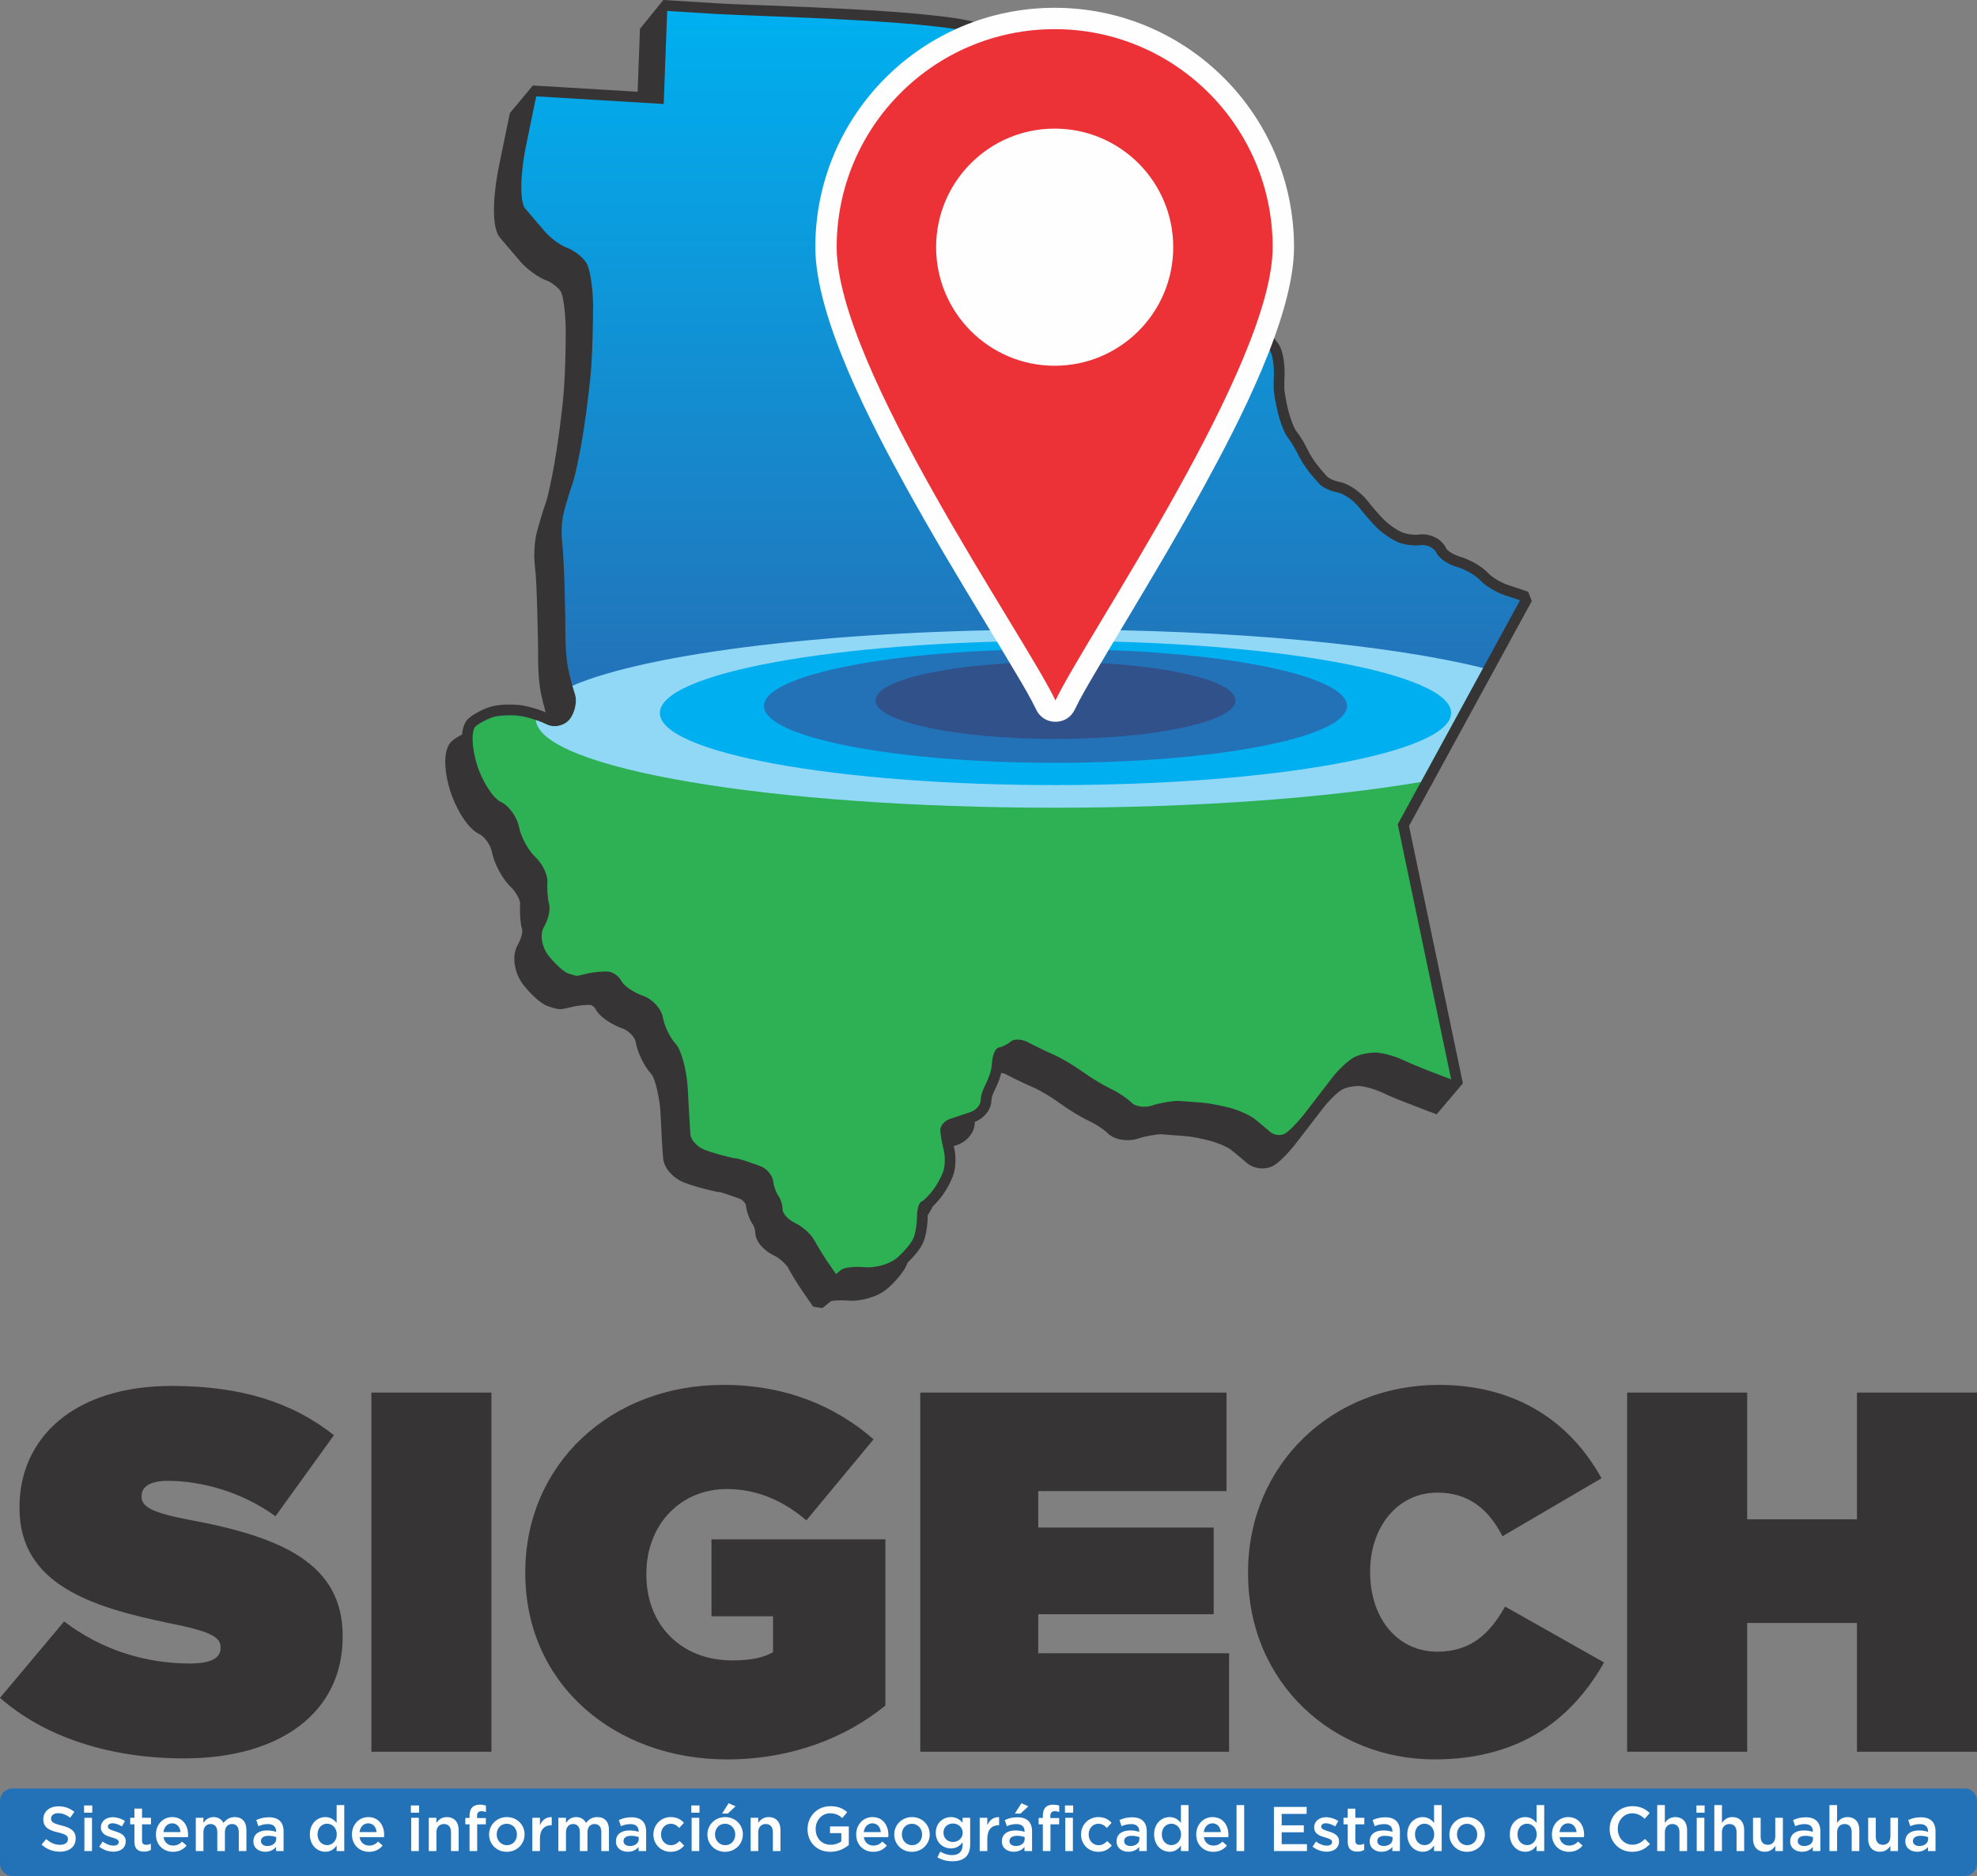 <?xml version="1.0" encoding="UTF-8"?>
<!DOCTYPE svg PUBLIC "-//W3C//DTD SVG 1.1//EN" "http://www.w3.org/Graphics/SVG/1.1/DTD/svg11.dtd">
<!-- Creator: CorelDRAW 2018 (64 Bit) -->
<svg xmlns="http://www.w3.org/2000/svg" xml:space="preserve" width="164.64mm" height="156.212mm" version="1.1" style="shape-rendering:geometricPrecision; text-rendering:geometricPrecision; image-rendering:optimizeQuality; fill-rule:evenodd; clip-rule:evenodd"
viewBox="0 0 4366.11 4142.6"
 xmlns:xlink="http://www.w3.org/1999/xlink">
 <rect x="0" y="0" width="4366.11" height="4142.6" fill="#808080" stroke="none"/>
 <defs>
  <style type="text/css">
   <![CDATA[
    .fil6 {fill:#FEFEFE}
    .fil8 {fill:#FEFEFE}
    .fil0 {fill:#373435}
    .fil7 {fill:#ED3237}
    .fil4 {fill:#2372B8}
    .fil3 {fill:#00AFEF}
    .fil5 {fill:#31518B}
    .fil10 {fill:#FEFEFE;fill-rule:nonzero}
    .fil9 {fill:#373435;fill-rule:nonzero}
    .fil2 {fill:#91D8F7;fill-rule:nonzero}
    .fil1 {fill:url(#id0);fill-rule:nonzero}
   ]]>
  </style>
  <linearGradient id="id0" gradientUnits="userSpaceOnUse" x1="1955.35" y1="1586.52" x2="1955.35" y2="46.5">
   <stop offset="0" style="stop-opacity:1; stop-color:#2EB054"/>
   <stop offset="0.039" style="stop-opacity:1; stop-color:#2372B8"/>
   <stop offset="1" style="stop-opacity:1; stop-color:#00AFEF"/>
  </linearGradient>
 </defs>
 <g id="Capa_x0020_1">
  <g id="_2847542208112">
   <g>
    <path class="fil0" d="M1408.17 202.58l5.16 -139.02 51.58 -63.56 115.95 7.15c38.27,2.36 76.94,3.4 115.27,4.9 58.36,2.28 116.71,4.7 175.02,7.83 64.62,3.47 129.85,7.46 194.16,14.67 29,3.25 96.63,10.48 120.21,27.6 17.58,12.76 34,40.5 40.86,61.12 4.26,12.83 14.8,35.09 23.67,44.97 9.15,10.19 24.12,22.74 35.55,30.35 12.27,8.17 25.39,16.58 38.28,23.72 14.54,8.05 32.6,24.63 44,37.06 13.04,14.21 26.52,30.23 37.85,45.84 5.65,7.78 19.21,18.83 28.07,22.53 32.4,13.56 62.77,32.77 72.63,68.81 2.2,8.05 15.28,22.27 22.06,27.48 18.22,14.01 36.56,27.9 54.96,41.68 14.89,11.16 31.51,23.36 47.44,32.93 12.47,7.48 24.94,15.35 37.06,23.39 11.72,7.79 25.89,20.15 35.14,30.75 8.72,9.97 18.12,19.9 27.49,29.27 12.37,12.36 23.98,35.2 28.81,52.09 4.32,15.12 8.68,30.26 13.23,45.32 3.25,10.78 13.08,27.71 19.63,37.17 9.49,13.71 19.45,27.61 29.7,40.77 14.35,18.41 16.15,58.65 14.48,81.94l0 20.63c2.17,18.56 6.75,41.44 12.23,59.05 2.42,7.77 9.6,27.71 14.65,33.77 9.41,11.29 19.09,29.23 25.78,42.59 11.23,22.43 25.89,39.33 42.41,57.67 9.8,7.04 17.11,8.87 29.37,11.72 20.95,4.86 45.64,23.85 58.88,40.73 11.52,14.68 24.91,30.35 38.1,43.55 9.02,9.03 25.36,20.39 36.95,25.74 9.42,4.34 27.9,7.08 38.16,5.64 23.6,-3.32 50.78,8.4 60.88,30.57 3.85,7.05 20.78,15.47 28.69,17.67 21.1,5.88 49.7,21.07 64.41,37.24 8.94,9.83 30.5,21.62 43.23,25.86 11.46,3.81 22.97,7.58 34.4,11.48l10.38 3.54 7.96 20.45 -5.26 9.63c-88.65,162.35 -177.36,324.66 -265.94,487.04l119 568.31 -57.97 68.38 -13.05 -4.86c-13.39,-4.99 -26.74,-10.22 -40.1,-15.3 -23.37,-8.89 -47.47,-18.62 -70.12,-29.18 -12.21,-5.7 -33.5,-12.13 -46.86,-13.09 -10.14,-0.73 -28.16,2.55 -37.23,7.09 -12.25,6.12 -32.65,27.77 -41.41,39.05 -19.1,24.56 -38.09,49.23 -56.93,73.99 -12.52,16.46 -37.39,46.14 -54.92,55.83 -18.28,10.11 -43.5,6.99 -59.21,-6.63 -10.95,-9.51 -22.22,-18.89 -33.55,-27.95 -10,-8 -33.65,-16.99 -46.38,-20.34 -17.12,-4.5 -39.24,-9.31 -56.73,-10.65 -17.06,-1.31 -34.12,-2.68 -51.19,-3.87 -8.85,-0.59 -38.65,4.93 -47.19,8.11 -22.68,8.45 -54.63,6.65 -72.44,-11.12 -9,-8.98 -27.35,-20.3 -39.01,-25.75 -21.75,-10.18 -47.04,-26.16 -66.61,-40.3 -17.26,-12.48 -40.84,-27.02 -60.35,-35.54 -19.03,-8.31 -38.66,-17.63 -56.93,-27.48 -2.52,-1.36 -7.5,-3.09 -11.32,-3.35 -2.31,9.67 -5.77,18.93 -10.1,28.48 -3.61,7.96 -9.46,18.55 -11.12,27.04 -0.28,1.43 -0.44,2.87 -0.44,4.33 0,21.55 -17.22,40.71 -36.75,48.18 -0.07,0.68 -0.1,1.35 -0.1,2.03 0,22.36 -18.54,42.15 -38.96,48.98l-7.44 2.48 0.71 2.9c4.04,16.1 4.25,39.72 -0.12,55.71 -4.47,16.34 -16.46,38.05 -26.71,51.7 -4.83,6.43 -12.09,15.24 -19.84,22.5 -3.52,6.96 -7.53,13.82 -11.51,19.88 -0.04,0.93 -0.06,1.76 -0.06,2.46 0,16.7 -3.17,40.95 -9.31,56.31 -5.92,14.82 -21.86,33.29 -35.4,46.26 -0.46,1.37 -0.95,2.69 -1.45,3.96 -7.01,17.54 -28.07,40.23 -42.57,52.81 -21.44,18.61 -59.78,29.17 -87.93,26.65 -8.34,-0.75 -29.06,-1.24 -37.67,1.65 -3.38,2.83 -6.78,5.71 -10.22,8.47l-8.02 6.41 -20.32 -3 -5.82 -8.46c-5.67,-8.24 -11.35,-16.48 -17.05,-24.7 -11.24,-16.21 -22.5,-34.31 -31.84,-51.68 -5.3,-9.85 -20.89,-23.12 -31.04,-27.85 -19.24,-8.96 -42.17,-28.81 -42.17,-51.84 0,-4.26 -2.66,-13.26 -5.12,-16.71 -8.08,-11.33 -14.31,-29.88 -15.64,-43.45 -0.9,-4.05 -7.08,-10.37 -10.31,-12.15 -7.79,-3.74 -18.73,-7.14 -27.01,-9.93 -5.75,-1.94 -14.3,-5.05 -21.13,-6.69l-1.3 0.53 -7.08 -1.51c-22.25,-4.73 -47.08,-11.28 -68.36,-19.28 -22.1,-8.3 -45.49,-29.73 -47.55,-54.33 -2.75,-32.94 -4.09,-66.69 -5.75,-99.73 -0.24,-4.86 -0.63,-9.72 -1.14,-14.56 -1.53,-14.56 -9.42,-60.75 -19.27,-71.48 -15.88,-17.23 -30.63,-47.94 -34.48,-71.05 -1.95,-11.68 -17.38,-25.37 -28.28,-29.18 -20.68,-7.23 -50.93,-24.16 -60.89,-44.13 -1.42,-2.84 -6.82,-7.43 -9.79,-7.98 -10.34,-1.04 -28.03,1.2 -38.39,3.41 -28.85,6.16 -26.3,9.22 -56.11,-0.68 -18.64,-6.19 -42.82,-32.23 -54.95,-47.84 -18.37,-23.64 -27.23,-62.61 -11.11,-89.42 4.06,-6.75 10.43,-23.68 8.91,-31.08 -4.45,-16.19 -5.7,-40.37 -4.58,-57.27 0.7,-10.51 -11.8,-29.46 -19.23,-36.4 -19.7,-18.39 -38.13,-52.92 -43.17,-79.38 -1.5,-7.88 -5.85,-16.21 -10.49,-22.72 -3.86,-5.42 -10.27,-12.65 -16.39,-15.55 -30.77,-14.53 -56.16,-66.59 -65.79,-98.15 -8.43,-27.61 -20.7,-87.7 5.94,-109.04 5.75,-4.61 13.17,-9.29 21.03,-13.44 1.28,-15.22 5.79,-28.74 15.82,-36.77 13.07,-10.47 34.64,-21.33 50.88,-25.38 17.48,-4.36 43.89,-4.68 61.91,-2.43 16.62,2.08 38.28,8.42 55.93,15.68 -4.06,-13.93 -7.65,-28.38 -10.4,-42.08 -4.21,-20.99 -6.17,-47.8 -6.17,-69.31 0,-36.5 -0.98,-73.29 -1.9,-109.78 -0.2,-7.92 -0.45,-15.84 -0.74,-23.76 -0.97,-26.2 -1.74,-54.59 -4.81,-80.6 -2.58,-21.93 -0.75,-51.95 4.88,-73.3 5.52,-20.92 11.93,-42.48 19.14,-62.87 3.87,-10.96 6.61,-24.15 9.1,-35.52 4.1,-18.69 7.71,-37.55 10.97,-56.4 1.26,-7.27 2.46,-14.55 3.59,-21.85 2.65,-17.01 5.03,-34.08 7.25,-51.16 3.84,-29.49 7.67,-59.81 9.64,-89.47 2.84,-42.7 3.76,-86.92 3.76,-129.72 0,-17.62 -3.15,-70.25 -11.25,-83.95 -5.69,-8.54 -20.54,-19.8 -30.2,-23.26 -20.31,-7.27 -45.46,-26.65 -59.43,-42.96 -14.67,-17.13 -29.32,-34.27 -43.87,-51.49 -24.5,-29 -10.26,-121.61 -3.23,-155.88 7.61,-37.06 15.2,-74.11 22.82,-111.16l1.77 -8.61 50.81 -60.92 231.42 13.85z"/>
    <path class="fil1" d="M1465.76 229.65l-281.63 -16.86c0,0 -10.25,49.98 -22.82,111.15 -12.54,61.13 -13.35,122.32 -1.85,135.92 11.5,13.62 31.21,36.71 43.77,51.38 12.53,14.64 34.81,30.89 49.47,36.1 14.67,5.29 33.5,19.83 41.87,32.37 8.37,12.55 15.22,56.21 15.22,97.04 0,40.79 -1.71,99.89 -3.8,131.29 -2.08,31.41 -9.8,95.59 -17.12,142.69 -7.32,47.11 -18.46,100.2 -24.74,118 -6.09,17.18 -14.26,44.12 -18.58,61.04 -4.88,17.91 -6.44,46.11 -4.26,64.52 2.08,17.74 4.68,65.69 5.7,106.52 1.05,40.84 1.91,90.5 1.91,110.38 0,19.89 2.55,48.96 5.71,64.67 3.13,15.68 9.98,41.38 15.2,57.08 5.23,15.69 0.1,40.55 -11.4,55.19 -11.52,14.63 -34.64,19.79 -51.38,11.41 -16.73,-8.35 -44.15,-16.95 -60.87,-19.04 -16.75,-2.08 -40.71,-1.2 -53.28,1.91 -12.56,3.16 -31.4,12.54 -41.86,20.91 -10.48,8.41 -9.6,46.08 1.87,83.75 11.51,37.63 35.51,75.3 53.31,83.72 9.07,4.27 18.19,12.91 25.52,23.18 7.01,9.84 12.34,21.27 14.46,32 4.12,21.97 20.41,51.94 36.1,66.57 15.7,14.69 27.69,39.5 26.67,55.2 -1.07,15.69 0.63,37.94 3.79,49.46 3.17,11.53 -1.99,33.76 -11.43,49.47 -9.42,15.68 -5.13,43.93 9.52,62.81 14.64,18.81 34.33,36.79 43.76,39.93 24.36,8.08 16.2,5.88 43.76,0 14.65,-3.14 35.21,-4.88 45.67,-3.81 10.44,1.03 23.32,10.46 28.54,20.92 5.22,10.48 26.65,25.04 47.58,32.4 20.92,7.27 40.61,28.69 43.75,47.56 3.15,18.8 15.99,45.34 28.56,58.95 12.53,13.61 24.52,58.97 26.63,100.84 2.11,41.83 4.66,86.41 5.7,98.95 1.07,12.54 15.61,27.95 32.35,34.23 15.84,5.97 44.22,13.88 64.96,18.29 1.86,-2.78 56.12,16.27 62.51,19.75 11.5,6.31 21.78,19.97 22.84,30.42 1.02,10.5 6.17,25.05 11.42,32.4 5.21,7.33 9.5,21.03 9.5,30.41 0,9.43 12.85,23.14 28.55,30.47 15.7,7.3 34.54,24.45 41.84,38.05 7.33,13.6 21.04,35.87 30.46,49.41 9.41,13.61 17.1,24.78 17.1,24.78 0,0 5.17,-4.28 11.44,-9.49 6.27,-5.22 30.23,-7.78 53.28,-5.69 22.98,2.03 54.67,-7.34 70.38,-20.97 15.69,-13.61 31.96,-33.29 36.13,-43.75 4.18,-10.44 7.63,-31.84 7.63,-47.56 0,-15.7 4.26,-30.28 9.5,-32.36 5.27,-2.06 17.21,-14.1 26.65,-26.64 9.42,-12.55 19.7,-32.22 22.82,-43.76 3.18,-11.53 3.18,-31.17 0,-43.75 -3.12,-12.55 -6.57,-31.39 -7.59,-41.86 -1.03,-10.45 8.38,-22.44 20.94,-26.62 12.53,-4.17 33.1,-11.03 45.62,-15.23 12.56,-4.19 22.86,-16.18 22.86,-26.61 0,-25.49 22.57,-44.68 24.75,-81.86 1.03,-17.79 7.87,-33.17 15.21,-34.24 7.3,-1.06 19.31,-7.06 26.6,-13.34 7.36,-6.26 24.5,-5.39 38.05,1.96 13.62,7.29 38.47,19.29 55.18,26.63 16.78,7.28 45.87,24.43 64.73,38.03 18.81,13.61 47.12,30.71 62.8,38.05 15.66,7.33 36.2,21.03 45.67,30.42 9.39,9.42 30.78,11.98 47.56,5.71 12.1,-4.49 45.95,-10.27 57.06,-9.54 14.67,1.08 37.75,2.81 51.35,3.88 13.61,1.01 41.01,6.17 60.92,11.36 19.88,5.27 44.67,16.36 55.12,24.73 10.52,8.4 25.88,21.27 34.27,28.56 8.39,7.28 22.9,9.01 32.34,3.81 9.44,-5.23 30.84,-27.49 47.57,-49.48 16.73,-21.97 42.42,-55.36 57.09,-74.19 14.65,-18.85 36.91,-39.38 49.48,-45.66 12.53,-6.27 34.79,-10.59 49.47,-9.52 14.65,1.03 39.45,7.91 55.13,15.24 15.72,7.31 46.56,20.17 68.54,28.51 21.98,8.37 39.95,15.24 39.95,15.24l-117.93 -563.18c89.96,-164.92 180.06,-329.79 270.1,-494.68 0,0 -15.38,-5.16 -34.24,-11.43 -18.81,-6.26 -42.77,-20.84 -53.23,-32.36 -10.46,-11.48 -34.47,-25.19 -53.29,-30.39 -18.85,-5.29 -38.5,-18.95 -43.75,-30.48 -5.25,-11.51 -21.49,-19.18 -36.2,-17.14 -14.61,2.08 -37.71,-1.3 -51.32,-7.57 -13.61,-6.27 -33.31,-19.98 -43.76,-30.48 -10.48,-10.45 -28.45,-30.98 -39.97,-45.66 -11.48,-14.63 -32.07,-29.17 -45.66,-32.32 -16.84,-3.92 -26.41,-6.87 -39.96,-17.14 -19,-21.05 -34.59,-38.82 -47.57,-64.66 -7.31,-14.7 -17.62,-31.79 -22.81,-38.05 -7.47,-8.93 -15.62,-30.91 -19.04,-41.86 -5.2,-16.77 -11.19,-45.91 -13.3,-64.71l0 -22.86c2.11,-27.17 -2.16,-57.14 -9.49,-66.57 -7.36,-9.43 -21.07,-28.29 -30.49,-41.85 -9.38,-13.62 -19.64,-33.32 -22.81,-43.78 -3.15,-10.49 -9.14,-31.02 -13.32,-45.65 -4.19,-14.67 -14.45,-33.5 -22.8,-41.89 -8.43,-8.37 -21.25,-22.07 -28.58,-30.43 -7.29,-8.36 -20.98,-20.35 -30.44,-26.62 -9.42,-6.26 -25.69,-16.58 -36.15,-22.81 -10.44,-6.31 -32.74,-21.73 -49.44,-34.27 -16.78,-12.54 -41.58,-31.41 -55.19,-41.86 -13.63,-10.49 -27.28,-28.48 -30.43,-39.95 -7.69,-28.14 -33.94,-42.8 -58.99,-53.28 -12.54,-5.25 -29.69,-18.91 -38.04,-30.43 -8.37,-11.51 -24.62,-31.21 -36.15,-43.75 -11.52,-12.58 -28.6,-27.13 -38.05,-32.37 -9.41,-5.2 -27.44,-16.36 -39.93,-24.72 -12.61,-8.35 -30.59,-23.78 -40.03,-34.23 -9.37,-10.5 -22.24,-34.42 -28.5,-53.28 -6.28,-18.87 -20.81,-41.12 -32.33,-49.48 -49.5,-35.93 -497.97,-44.71 -592.26,-50.54l-106.03 -6.54 -7.62 205.5z"/>
    <path class="fil2" d="M1264.11 1514.2c1.94,6.87 3.91,13.38 5.68,18.73 5.23,15.69 0.1,40.55 -11.4,55.19 -11.52,14.63 -34.64,19.79 -51.38,11.41 -6.65,-3.32 -14.99,-6.68 -23.67,-9.65 9.34,107.24 519.52,193.69 1147.62,193.69 314.57,0 599.54,-21.69 806.88,-56.81 45.79,-83.9 91.62,-167.79 137.44,-251.69 -207.17,-51.27 -552.82,-84.86 -944.32,-84.86 -484.08,0 -898.14,51.35 -1066.86,123.99z"/>
    <path class="fil3" d="M2330.97 1415.17c482.54,0 873.71,71.29 873.71,159.22 0,87.94 -391.17,159.22 -873.71,159.22 -482.54,0 -873.71,-71.29 -873.71,-159.22 0,-87.94 391.17,-159.22 873.71,-159.22z"/>
    <path class="fil4" d="M2330.97 1433.47c355.54,0 643.77,56.18 643.77,125.47 0,69.3 -288.23,125.48 -643.77,125.48 -355.54,0 -643.77,-56.18 -643.77,-125.48 0,-69.3 288.23,-125.47 643.77,-125.47z"/>
    <path class="fil5" d="M2330.97 1461.63c219.56,0 397.55,38.08 397.55,85.05 0,46.97 -177.99,85.05 -397.55,85.05 -219.56,0 -397.55,-38.08 -397.55,-85.05 0,-46.97 177.99,-85.05 397.55,-85.05z"/>
    <path class="fil6" d="M2288.44 1567.07c-12.38,-25.84 -27.86,-51.7 -42.42,-76.38 -23,-38.97 -46.6,-77.61 -70.06,-116.3 -60.38,-99.55 -120.3,-199.36 -176.46,-301.37 -74.5,-135.33 -198.9,-371.52 -198.9,-527.23 0,-291.92 236.67,-528.59 528.59,-528.59 291.92,0 528.6,236.67 528.6,528.59 0,154.75 -124.77,392.83 -198.43,527.74 -55.5,101.64 -114.63,201.16 -174.2,300.44 -23.21,38.68 -46.55,77.32 -69.31,116.26 -14.55,24.89 -29.9,50.84 -42.36,76.83 -8.03,16.76 -23.94,26.78 -42.53,26.78 -18.58,0 -34.5,-10.02 -42.53,-26.78z"/>
    <path class="fil7" d="M2329.2 64.37c265.89,0 481.44,215.55 481.44,481.44 0,259.73 -409.54,854.55 -479.67,1000.88 -69.27,-144.53 -483.2,-737.47 -483.2,-1000.88 0,-265.89 215.54,-481.44 481.44,-481.44z"/>
    <path class="fil8" d="M2329.2 283.98c144.61,0 261.83,117.22 261.83,261.83 0,144.61 -117.22,261.83 -261.83,261.83 -144.6,0 -261.83,-117.22 -261.83,-261.83 0,-144.6 117.22,-261.83 261.83,-261.83z"/>
   </g>
   <g>
    <path class="fil4" d="M27.37 3949.27l4311.37 0c15.05,0 27.37,12.32 27.37,27.37l0 138.59c0,15.05 -12.32,27.37 -27.37,27.37l-4311.37 0c-15.05,0 -27.37,-12.32 -27.37,-27.37l0 -138.59c0,-15.05 12.32,-27.37 27.37,-27.37z"/>
    <path class="fil9" d="M406.7 3882.85c212.98,0 350.06,-101.96 350.06,-268.49l0 -2.26c0,-159.74 -135.94,-218.65 -338.73,-256.03 -83.83,-15.86 -105.36,-29.45 -105.36,-50.98l0 -2.26c0,-19.26 18.13,-32.85 57.78,-32.85 73.64,0 163.14,23.79 237.91,78.17l129.15 -179c-91.76,-72.51 -205.05,-108.75 -357.99,-108.75 -218.64,0 -336.46,116.69 -336.46,267.36l0 2.27c0,167.66 156.34,218.64 334.2,254.9 84.97,16.99 109.89,29.45 109.89,52.11l0 2.27c0,21.52 -20.39,33.99 -67.97,33.99 -92.9,0 -191.46,-27.19 -277.56,-92.9l-141.61 168.8c100.83,88.36 245.84,133.68 406.7,133.68zm413.5 -14.73l265.09 0 0 -793.01 -265.09 0 0 793.01zm785.08 16.99c143.87,0 263.96,-48.72 350.06,-118.95l0 -367.05 -384.04 0 0 169.93 135.94 0 0 79.3c-20.39,11.33 -45.31,18.13 -90.63,18.13 -111.02,0 -189.19,-77.04 -189.19,-189.19l0 -2.27c0,-107.62 74.77,-186.92 177.86,-186.92 65.71,0 123.48,24.92 175.6,69.1l148.41 -178.99c-86.1,-74.77 -195.99,-120.09 -331.93,-120.09 -250.37,0 -437.29,176.73 -437.29,413.5l0 2.26c0,245.83 198.25,411.23 445.22,411.23zm427.09 -16.99l681.99 0 0 -217.51 -421.43 0 0 -86.1 387.44 0 0 -191.46 -387.44 0 0 -80.44 415.77 0 0 -217.51 -676.33 0 0 793.01zm1135.14 16.99c197.12,0 308.14,-96.29 374.98,-214.11l-218.64 -123.48c-32.85,58.91 -74.77,99.69 -149.54,99.69 -87.23,0 -148.41,-72.51 -148.41,-175.6l0 -2.27c0,-95.16 58.91,-173.33 148.41,-173.33 72.51,0 114.42,39.65 143.88,96.3l218.64 -128.02c-66.84,-121.22 -184.66,-206.18 -359.12,-206.18 -236.77,0 -421.43,176.73 -421.43,413.5l0 2.26c0,245.83 191.46,411.23 411.23,411.23zm425.96 -16.99l265.09 0 0 -284.35 242.44 0 0 284.35 265.09 0 0 -793.01 -265.09 0 0 279.82 -242.44 0 0 -279.82 -265.09 0 0 793.01z"/>
    <path class="fil10" d="M132.36 4088.87c20.46,0 34.79,-10.85 34.79,-29.09l0 -0.28c0,-16.14 -10.71,-23.52 -31.31,-28.53 -18.65,-4.46 -23.1,-7.79 -23.1,-15.31l0 -0.28c0,-6.4 5.84,-11.55 15.87,-11.55 8.91,0 17.67,3.48 26.44,10.02l9.19 -12.94c-9.88,-7.93 -21.16,-12.25 -35.35,-12.25 -19.34,0 -33.26,11.55 -33.26,28.25l0 0.28c0,17.95 11.69,24.08 32.43,29.09 18.09,4.18 21.99,7.93 21.99,14.89l0 0.28c0,7.37 -6.68,12.25 -17.26,12.25 -12.11,0 -21.43,-4.59 -30.76,-12.67l-10.3 12.25c11.69,10.44 25.75,15.59 40.64,15.59zm53.3 -86.15l18.09 0 0 -16 -18.09 0 0 16zm0.69 84.76l16.84 0 0 -73.48 -16.84 0 0 73.48zm64.02 1.39c15.31,0 27.28,-7.65 27.28,-23.1l0 -0.28c0,-13.22 -12.11,-18.09 -22.82,-21.43 -8.63,-2.78 -16.56,-5.01 -16.56,-10.3l0 -0.28c0,-4.31 3.76,-7.38 10.3,-7.38 6.12,0 13.64,2.65 20.74,6.96l6.68 -11.97c-7.79,-5.15 -17.82,-8.35 -27,-8.35 -14.61,0 -26.16,8.49 -26.16,22.41l0 0.28c0,14.06 12.11,18.51 22.96,21.57 8.63,2.65 16.42,4.59 16.42,10.3l0 0.28c0,4.87 -4.18,7.93 -11.41,7.93 -7.52,0 -16.14,-3.06 -24.08,-9.05l-7.52 11.41c9.18,7.24 20.74,10.99 31.17,10.99zm67.64 -0.14c6.26,0 10.99,-1.39 15.17,-3.76l0 -13.78c-3.34,1.67 -6.68,2.51 -10.44,2.51 -5.7,0 -9.05,-2.64 -9.05,-9.19l0 -36.04 19.76 0 0 -14.47 -19.76 0 0 -20.18 -16.84 0 0 20.18 -9.32 0 0 14.47 9.32 0 0 38.69c0,16.14 8.77,21.57 21.15,21.57zm64.02 0.42c13.5,0 23.1,-5.43 30.06,-13.78l-9.88 -8.77c-5.85,5.71 -11.69,8.77 -19.9,8.77 -10.85,0 -19.35,-6.68 -21.15,-18.65l54 0c0.14,-1.67 0.28,-3.2 0.28,-4.73 0,-21.15 -11.83,-39.52 -35.21,-39.52 -21.02,0 -35.91,17.26 -35.91,38.27l0 0.28c0,22.68 16.42,38.13 37.72,38.13zm-21.01 -43.56c1.53,-11.41 8.77,-19.35 19.06,-19.35 11.14,0 17.54,8.49 18.65,19.35l-37.72 0zm71.39 41.89l16.84 0 0 -41.33c0,-11.41 6.4,-18.37 15.73,-18.37 9.33,0 14.89,6.4 14.89,17.81l0 41.89 16.84 0 0 -41.47c0,-11.83 6.54,-18.23 15.73,-18.23 9.46,0 14.89,6.26 14.89,17.95l0 41.75 16.84 0 0 -46.9c0,-17.95 -9.74,-28.11 -25.75,-28.11 -11.13,0 -18.92,5.15 -24.91,12.94 -3.9,-7.79 -11.27,-12.94 -21.85,-12.94 -11.27,0 -17.67,6.12 -22.41,12.66l0 -11.13 -16.84 0 0 73.48zm193.87 0l0 -43.56c0,-19.62 -10.58,-31.03 -32.29,-31.03 -11.97,0 -19.9,2.5 -27.97,6.12l4.59 13.5c6.68,-2.78 12.8,-4.59 21.01,-4.59 11.69,0 18.09,5.57 18.09,15.73l0 1.39c-5.71,-1.81 -11.41,-3.06 -20.32,-3.06 -17.12,0 -29.78,7.79 -29.78,24.08l0 0.28c0,14.75 12.25,22.69 26.16,22.69 11.14,0 18.79,-4.59 23.8,-10.58l0 9.05 16.7 0zm-16.28 -26.58c0,9.19 -8.35,15.45 -19.49,15.45 -7.93,0 -14.19,-3.9 -14.19,-10.86l0 -0.28c0,-7.1 6.26,-11.41 16.84,-11.41 6.54,0 12.52,1.25 16.84,2.92l0 4.17zm108.41 28.12c11.97,0 19.62,-6.13 25.05,-13.78l0 12.25 16.84 0 0 -101.59 -16.84 0 0 39.52c-5.29,-6.82 -12.94,-12.94 -25.05,-12.94 -17.53,0 -34.1,13.78 -34.1,38.13l0 0.28c0,24.36 16.84,38.13 34.1,38.13zm4.04 -14.61c-11.41,0 -21.15,-9.32 -21.15,-23.52l0 -0.28c0,-14.61 9.6,-23.52 21.15,-23.52 11.27,0 21.29,9.32 21.29,23.52l0 0.28c0,14.06 -10.02,23.52 -21.29,23.52zm92.55 14.75c13.5,0 23.1,-5.43 30.06,-13.78l-9.88 -8.77c-5.84,5.71 -11.69,8.77 -19.9,8.77 -10.85,0 -19.34,-6.68 -21.15,-18.65l54 0c0.14,-1.67 0.28,-3.2 0.28,-4.73 0,-21.15 -11.83,-39.52 -35.21,-39.52 -21.02,0 -35.91,17.26 -35.91,38.27l0 0.28c0,22.68 16.42,38.13 37.72,38.13zm-21.01 -43.56c1.53,-11.41 8.77,-19.35 19.07,-19.35 11.13,0 17.53,8.49 18.65,19.35l-37.72 0zm113.43 -42.87l18.09 0 0 -16 -18.09 0 0 16zm0.69 84.76l16.84 0 0 -73.48 -16.84 0 0 73.48zm38.83 0l16.84 0 0 -41.47c0,-11.41 6.82,-18.23 16.56,-18.23 10.02,0 15.73,6.54 15.73,17.95l0 41.75 16.84 0 0 -46.76c0,-17.12 -9.61,-28.25 -26.16,-28.25 -11.41,0 -18.23,5.98 -22.96,12.94l0 -11.41 -16.84 0 0 73.48zm90.05 0l16.84 0 0 -59.01 19.21 0 0 -13.92 -19.49 0 0 -4.04c0,-7.65 3.34,-11.13 9.74,-11.13 3.62,0 6.54,0.69 9.88,1.81l0 -14.2c-3.76,-1.11 -7.79,-1.95 -13.64,-1.95 -7.24,0 -12.67,1.95 -16.56,5.85 -3.9,3.9 -5.98,10.02 -5.98,18.23l0 5.29 -9.32 0 0 14.06 9.32 0 0 59.01zm82.11 1.67c22.68,0 39.39,-17.4 39.39,-38.27l0 -0.28c0,-21.01 -16.56,-38.13 -39.11,-38.13 -22.55,0 -39.25,17.4 -39.25,38.41l0 0.28c0,20.88 16.56,37.99 38.97,37.99zm0.28 -14.61c-13.08,0 -22.41,-10.86 -22.41,-23.66l0 -0.28c0,-12.8 8.63,-23.38 22.13,-23.38 13.22,0 22.54,10.72 22.54,23.66l0 0.28c0,12.67 -8.63,23.38 -22.27,23.38zm56.22 12.94l16.84 0 0 -27.97c0,-19.48 10.3,-29.09 25.05,-29.09l0.98 0 0 -17.81c-12.94,-0.56 -21.43,6.96 -26.03,17.95l0 -16.56 -16.84 0 0 73.48zm57.48 0l16.84 0 0 -41.33c0,-11.41 6.4,-18.37 15.73,-18.37 9.32,0 14.89,6.4 14.89,17.81l0 41.89 16.84 0 0 -41.47c0,-11.83 6.54,-18.23 15.73,-18.23 9.46,0 14.89,6.26 14.89,17.95l0 41.75 16.84 0 0 -46.9c0,-17.95 -9.74,-28.11 -25.74,-28.11 -11.14,0 -18.93,5.15 -24.91,12.94 -3.9,-7.79 -11.27,-12.94 -21.85,-12.94 -11.27,0 -17.67,6.12 -22.41,12.66l0 -11.13 -16.84 0 0 73.48zm193.87 0l0 -43.56c0,-19.62 -10.58,-31.03 -32.29,-31.03 -11.97,0 -19.9,2.5 -27.97,6.12l4.59 13.5c6.68,-2.78 12.8,-4.59 21.01,-4.59 11.69,0 18.09,5.57 18.09,15.73l0 1.39c-5.71,-1.81 -11.41,-3.06 -20.32,-3.06 -17.12,0 -29.78,7.79 -29.78,24.08l0 0.28c0,14.75 12.25,22.69 26.16,22.69 11.14,0 18.79,-4.59 23.8,-10.58l0 9.05 16.7 0zm-16.28 -26.58c0,9.19 -8.35,15.45 -19.49,15.45 -7.93,0 -14.19,-3.9 -14.19,-10.86l0 -0.28c0,-7.1 6.26,-11.41 16.84,-11.41 6.54,0 12.53,1.25 16.84,2.92l0 4.17zm70.28 28.25c14.33,0 22.82,-5.7 30.06,-13.78l-10.16 -10.02c-5.29,5.43 -11.13,9.19 -19.07,9.19 -12.94,0 -21.99,-10.58 -21.99,-23.66l0 -0.28c0,-12.8 8.91,-23.38 21.16,-23.38 8.49,0 13.91,3.76 19.07,9.19l10.44 -11.27c-6.82,-7.52 -15.45,-12.66 -29.36,-12.66 -21.99,0 -38.13,17.53 -38.13,38.41l0 0.28c0,20.88 16.14,37.99 37.99,37.99zm45.79 -86.43l18.09 0 0 -16 -18.09 0 0 16zm0.7 84.76l16.84 0 0 -73.48 -16.84 0 0 73.48zm67.22 -82.81l12.67 0 17.12 -16 -15.31 -6.82 -14.47 22.82zm6.54 84.48c22.68,0 39.39,-17.4 39.39,-38.27l0 -0.28c0,-21.01 -16.56,-38.13 -39.11,-38.13 -22.55,0 -39.25,17.4 -39.25,38.41l0 0.28c0,20.88 16.56,37.99 38.97,37.99zm0.28 -14.61c-13.08,0 -22.41,-10.86 -22.41,-23.66l0 -0.28c0,-12.8 8.63,-23.38 22.13,-23.38 13.22,0 22.54,10.72 22.54,23.66l0 0.28c0,12.67 -8.63,23.38 -22.27,23.38zm56.22 12.94l16.84 0 0 -41.47c0,-11.41 6.82,-18.23 16.56,-18.23 10.02,0 15.73,6.54 15.73,17.95l0 41.75 16.84 0 0 -46.76c0,-17.12 -9.61,-28.25 -26.16,-28.25 -11.41,0 -18.23,5.98 -22.96,12.94l0 -11.41 -16.84 0 0 73.48zm176.2 1.67c17.26,0 31.03,-6.96 40.64,-15.17l0 -40.91 -41.47 0 0 14.89 24.91 0 0 18.23c-5.99,4.45 -14.34,7.38 -23.52,7.38 -19.9,0 -33.12,-14.76 -33.12,-34.79l0 -0.28c0,-18.65 13.64,-34.37 31.59,-34.37 12.38,0 19.76,4.04 27.28,10.44l10.86 -12.94c-10.02,-8.49 -20.46,-13.22 -37.44,-13.22 -29.36,0 -50.24,23.1 -50.24,50.38l0 0.28c0,28.39 20.04,50.1 50.52,50.1zm94.64 0c13.5,0 23.1,-5.43 30.06,-13.78l-9.88 -8.77c-5.85,5.71 -11.69,8.77 -19.9,8.77 -10.85,0 -19.35,-6.68 -21.15,-18.65l54 0c0.14,-1.67 0.28,-3.2 0.28,-4.73 0,-21.15 -11.83,-39.52 -35.21,-39.52 -21.02,0 -35.91,17.26 -35.91,38.27l0 0.28c0,22.68 16.42,38.13 37.72,38.13zm-21.01 -43.56c1.53,-11.41 8.77,-19.35 19.06,-19.35 11.14,0 17.54,8.49 18.65,19.35l-37.72 0zm106.33 43.56c22.68,0 39.39,-17.4 39.39,-38.27l0 -0.28c0,-21.01 -16.56,-38.13 -39.11,-38.13 -22.54,0 -39.25,17.4 -39.25,38.41l0 0.28c0,20.88 16.56,37.99 38.97,37.99zm0.28 -14.61c-13.08,0 -22.41,-10.86 -22.41,-23.66l0 -0.28c0,-12.8 8.63,-23.38 22.13,-23.38 13.22,0 22.55,10.72 22.55,23.66l0 0.28c0,12.67 -8.63,23.38 -22.27,23.38zm88.93 35.49c13.22,0 23.52,-3.2 30.2,-9.88 6.12,-6.12 9.32,-15.31 9.32,-27.69l0 -58.45 -16.84 0 0 10.99c-5.7,-6.82 -13.36,-12.52 -25.75,-12.52 -17.12,0 -33.4,12.8 -33.4,34.51l0 0.28c0,21.57 16.14,34.37 33.4,34.37 12.11,0 19.76,-5.57 25.89,-13.5l0 5.71c0,14.75 -8.21,22.54 -23.24,22.54 -10.02,0 -18.37,-2.93 -26.16,-7.79l-6.27 12.66c9.47,5.71 20.74,8.77 32.85,8.77zm1.39 -42.59c-11.55,0 -20.88,-8.21 -20.88,-20.32l0 -0.28c0,-12.11 9.19,-20.18 20.88,-20.18 11.69,0 21.57,8.21 21.57,20.32l0 0.28c0,11.83 -9.88,20.18 -21.57,20.18zm59.15 20.04l16.84 0 0 -27.97c0,-19.48 10.3,-29.09 25.05,-29.09l0.97 0 0 -17.81c-12.94,-0.56 -21.43,6.96 -26.03,17.95l0 -16.56 -16.84 0 0 73.48zm115.65 0l0 -43.56c0,-19.62 -10.58,-31.03 -32.29,-31.03 -11.97,0 -19.9,2.5 -27.97,6.12l4.59 13.5c6.68,-2.78 12.8,-4.59 21.01,-4.59 11.69,0 18.09,5.57 18.09,15.73l0 1.39c-5.71,-1.81 -11.41,-3.06 -20.32,-3.06 -17.12,0 -29.78,7.79 -29.78,24.08l0 0.28c0,14.75 12.25,22.69 26.16,22.69 11.14,0 18.79,-4.59 23.8,-10.58l0 9.05 16.7 0zm-16.28 -26.58c0,9.19 -8.35,15.45 -19.49,15.45 -7.93,0 -14.19,-3.9 -14.19,-10.86l0 -0.28c0,-7.1 6.26,-11.41 16.84,-11.41 6.54,0 12.53,1.25 16.84,2.92l0 4.17zm-21.71 -56.22l12.66 0 17.12 -16 -15.31 -6.82 -14.47 22.82zm110.64 -1.95l18.09 0 0 -16 -18.09 0 0 16zm-48.85 84.76l16.84 0 0 -59.01 19.21 0 0 -13.92 -19.48 0 0 -4.04c0,-7.65 3.34,-11.13 9.74,-11.13 3.61,0 6.54,0.69 9.88,1.81l0 -14.2c-3.76,-1.11 -7.79,-1.95 -13.64,-1.95 -7.23,0 -12.66,1.95 -16.56,5.85 -3.9,3.9 -5.98,10.02 -5.98,18.23l0 5.29 -9.33 0 0 14.06 9.33 0 0 59.01zm49.54 0l16.84 0 0 -73.48 -16.84 0 0 73.48zm72.79 1.67c14.34,0 22.82,-5.7 30.06,-13.78l-10.16 -10.02c-5.29,5.43 -11.14,9.19 -19.07,9.19 -12.94,0 -21.99,-10.58 -21.99,-23.66l0 -0.28c0,-12.8 8.91,-23.38 21.15,-23.38 8.49,0 13.92,3.76 19.07,9.19l10.44 -11.27c-6.82,-7.52 -15.45,-12.66 -29.36,-12.66 -21.99,0 -38.13,17.53 -38.13,38.41l0 0.28c0,20.88 16.14,37.99 37.99,37.99zm107.16 -1.67l0 -43.56c0,-19.62 -10.58,-31.03 -32.29,-31.03 -11.97,0 -19.9,2.5 -27.97,6.12l4.59 13.5c6.68,-2.78 12.8,-4.59 21.01,-4.59 11.69,0 18.09,5.57 18.09,15.73l0 1.39c-5.71,-1.81 -11.41,-3.06 -20.32,-3.06 -17.12,0 -29.78,7.79 -29.78,24.08l0 0.28c0,14.75 12.25,22.69 26.16,22.69 11.14,0 18.79,-4.59 23.8,-10.58l0 9.05 16.7 0zm-16.28 -26.58c0,9.19 -8.35,15.45 -19.49,15.45 -7.93,0 -14.19,-3.9 -14.19,-10.86l0 -0.28c0,-7.1 6.26,-11.41 16.84,-11.41 6.54,0 12.53,1.25 16.84,2.92l0 4.17zm66.66 28.12c11.97,0 19.62,-6.13 25.05,-13.78l0 12.25 16.84 0 0 -101.59 -16.84 0 0 39.52c-5.29,-6.82 -12.94,-12.94 -25.05,-12.94 -17.54,0 -34.1,13.78 -34.1,38.13l0 0.28c0,24.36 16.84,38.13 34.1,38.13zm4.04 -14.61c-11.41,0 -21.15,-9.32 -21.15,-23.52l0 -0.28c0,-14.61 9.6,-23.52 21.15,-23.52 11.27,0 21.29,9.32 21.29,23.52l0 0.28c0,14.06 -10.02,23.52 -21.29,23.52zm92.55 14.75c13.5,0 23.1,-5.43 30.06,-13.78l-9.88 -8.77c-5.85,5.71 -11.69,8.77 -19.9,8.77 -10.86,0 -19.35,-6.68 -21.16,-18.65l54 0c0.14,-1.67 0.28,-3.2 0.28,-4.73 0,-21.15 -11.83,-39.52 -35.21,-39.52 -21.02,0 -35.91,17.26 -35.91,38.27l0 0.28c0,22.68 16.42,38.13 37.72,38.13zm-21.01 -43.56c1.53,-11.41 8.77,-19.35 19.06,-19.35 11.14,0 17.54,8.49 18.65,19.35l-37.71 0zm72.37 41.89l16.84 0 0 -101.59 -16.84 0 0 101.59zm82.53 0l72.92 0 0 -15.31 -55.8 0 0 -26.16 48.85 0 0 -15.31 -48.85 0 0 -25.33 55.11 0 0 -15.31 -72.23 0 0 97.42zm116.49 1.39c15.31,0 27.28,-7.65 27.28,-23.1l0 -0.28c0,-13.22 -12.11,-18.09 -22.82,-21.43 -8.63,-2.78 -16.56,-5.01 -16.56,-10.3l0 -0.28c0,-4.31 3.76,-7.38 10.3,-7.38 6.12,0 13.64,2.65 20.74,6.96l6.68 -11.97c-7.79,-5.15 -17.81,-8.35 -27,-8.35 -14.61,0 -26.17,8.49 -26.17,22.41l0 0.28c0,14.06 12.11,18.51 22.97,21.57 8.63,2.65 16.42,4.59 16.42,10.3l0 0.28c0,4.87 -4.17,7.93 -11.41,7.93 -7.51,0 -16.14,-3.06 -24.08,-9.05l-7.51 11.41c9.18,7.24 20.74,10.99 31.17,10.99zm67.64 -0.14c6.26,0 10.99,-1.39 15.17,-3.76l0 -13.78c-3.34,1.67 -6.68,2.51 -10.44,2.51 -5.7,0 -9.05,-2.64 -9.05,-9.19l0 -36.04 19.76 0 0 -14.47 -19.76 0 0 -20.18 -16.84 0 0 20.18 -9.32 0 0 14.47 9.32 0 0 38.69c0,16.14 8.77,21.57 21.15,21.57zm94.08 -1.25l0 -43.56c0,-19.62 -10.58,-31.03 -32.29,-31.03 -11.97,0 -19.9,2.5 -27.97,6.12l4.59 13.5c6.68,-2.78 12.8,-4.59 21.01,-4.59 11.69,0 18.09,5.57 18.09,15.73l0 1.39c-5.71,-1.81 -11.41,-3.06 -20.32,-3.06 -17.12,0 -29.78,7.79 -29.78,24.08l0 0.28c0,14.75 12.25,22.69 26.16,22.69 11.13,0 18.79,-4.59 23.8,-10.58l0 9.05 16.7 0zm-16.28 -26.58c0,9.19 -8.35,15.45 -19.49,15.45 -7.93,0 -14.19,-3.9 -14.19,-10.86l0 -0.28c0,-7.1 6.26,-11.41 16.84,-11.41 6.54,0 12.53,1.25 16.84,2.92l0 4.17zm66.66 28.12c11.97,0 19.62,-6.13 25.05,-13.78l0 12.25 16.84 0 0 -101.59 -16.84 0 0 39.52c-5.29,-6.82 -12.94,-12.94 -25.05,-12.94 -17.54,0 -34.1,13.78 -34.1,38.13l0 0.28c0,24.36 16.84,38.13 34.1,38.13zm4.04 -14.61c-11.41,0 -21.15,-9.32 -21.15,-23.52l0 -0.28c0,-14.61 9.6,-23.52 21.15,-23.52 11.27,0 21.29,9.32 21.29,23.52l0 0.28c0,14.06 -10.02,23.52 -21.29,23.52zm93.8 14.75c22.68,0 39.39,-17.4 39.39,-38.27l0 -0.28c0,-21.01 -16.56,-38.13 -39.11,-38.13 -22.54,0 -39.25,17.4 -39.25,38.41l0 0.28c0,20.88 16.56,37.99 38.97,37.99zm0.28 -14.61c-13.08,0 -22.41,-10.86 -22.41,-23.66l0 -0.28c0,-12.8 8.63,-23.38 22.13,-23.38 13.22,0 22.54,10.72 22.54,23.66l0 0.28c0,12.67 -8.63,23.38 -22.27,23.38zm128.32 14.47c11.97,0 19.62,-6.13 25.05,-13.78l0 12.25 16.84 0 0 -101.59 -16.84 0 0 39.52c-5.29,-6.82 -12.94,-12.94 -25.05,-12.94 -17.53,0 -34.1,13.78 -34.1,38.13l0 0.28c0,24.36 16.84,38.13 34.1,38.13zm4.04 -14.61c-11.41,0 -21.15,-9.32 -21.15,-23.52l0 -0.28c0,-14.61 9.6,-23.52 21.15,-23.52 11.27,0 21.29,9.32 21.29,23.52l0 0.28c0,14.06 -10.02,23.52 -21.29,23.52zm92.55 14.75c13.5,0 23.1,-5.43 30.06,-13.78l-9.88 -8.77c-5.84,5.71 -11.69,8.77 -19.9,8.77 -10.85,0 -19.34,-6.68 -21.15,-18.65l54 0c0.14,-1.67 0.28,-3.2 0.28,-4.73 0,-21.15 -11.83,-39.52 -35.21,-39.52 -21.02,0 -35.91,17.26 -35.91,38.27l0 0.28c0,22.68 16.42,38.13 37.72,38.13zm-21.01 -43.56c1.53,-11.41 8.77,-19.35 19.06,-19.35 11.14,0 17.54,8.49 18.65,19.35l-37.72 0zm160.33 43.56c18.23,0 29.36,-6.68 39.53,-17.26l-10.99 -11.13c-8.35,7.79 -16.01,12.66 -27.97,12.66 -18.65,0 -32.15,-15.59 -32.15,-34.65l0 -0.28c0,-19.06 13.5,-34.37 32.15,-34.37 11.13,0 19.48,4.87 27.28,12.11l10.99 -12.67c-9.32,-8.91 -20.18,-15.17 -38.13,-15.17 -29.51,0 -50.24,22.68 -50.24,50.38l0 0.28c0,27.97 21.15,50.1 49.55,50.1zm55.53 -1.67l16.84 0 0 -41.47c0,-11.41 6.82,-18.23 16.56,-18.23 10.02,0 15.73,6.54 15.73,17.95l0 41.75 16.84 0 0 -46.76c0,-17.12 -9.61,-28.25 -26.17,-28.25 -11.41,0 -18.23,5.98 -22.96,12.94l0 -39.52 -16.84 0 0 101.59zm86.57 -84.76l18.09 0 0 -16 -18.09 0 0 16zm0.69 84.76l16.84 0 0 -73.48 -16.84 0 0 73.48zm38.83 0l16.84 0 0 -41.47c0,-11.41 6.82,-18.23 16.56,-18.23 10.02,0 15.73,6.54 15.73,17.95l0 41.75 16.84 0 0 -46.76c0,-17.12 -9.61,-28.25 -26.16,-28.25 -11.41,0 -18.23,5.98 -22.96,12.94l0 -39.52 -16.84 0 0 101.59zm111.62 1.53c11.41,0 18.23,-5.99 22.97,-12.95l0 11.41 16.84 0 0 -73.48 -16.84 0 0 41.47c0,11.41 -6.82,18.23 -16.56,18.23 -10.02,0 -15.72,-6.54 -15.72,-17.95l0 -41.75 -16.84 0 0 46.76c0,17.12 9.6,28.25 26.16,28.25zm122.61 -1.53l0 -43.56c0,-19.62 -10.58,-31.03 -32.29,-31.03 -11.97,0 -19.9,2.5 -27.97,6.12l4.59 13.5c6.68,-2.78 12.8,-4.59 21.01,-4.59 11.69,0 18.09,5.57 18.09,15.73l0 1.39c-5.71,-1.81 -11.41,-3.06 -20.32,-3.06 -17.12,0 -29.78,7.79 -29.78,24.08l0 0.28c0,14.75 12.25,22.69 26.16,22.69 11.13,0 18.79,-4.59 23.8,-10.58l0 9.05 16.7 0zm-16.28 -26.58c0,9.19 -8.35,15.45 -19.49,15.45 -7.93,0 -14.19,-3.9 -14.19,-10.86l0 -0.28c0,-7.1 6.26,-11.41 16.84,-11.41 6.54,0 12.53,1.25 16.84,2.92l0 4.17zm36.32 26.58l16.84 0 0 -41.47c0,-11.41 6.82,-18.23 16.56,-18.23 10.02,0 15.73,6.54 15.73,17.95l0 41.75 16.84 0 0 -46.76c0,-17.12 -9.61,-28.25 -26.16,-28.25 -11.41,0 -18.23,5.98 -22.96,12.94l0 -39.52 -16.84 0 0 101.59zm111.62 1.53c11.41,0 18.23,-5.99 22.97,-12.95l0 11.41 16.84 0 0 -73.48 -16.84 0 0 41.47c0,11.41 -6.82,18.23 -16.56,18.23 -10.02,0 -15.72,-6.54 -15.72,-17.95l0 -41.75 -16.84 0 0 46.76c0,17.12 9.6,28.25 26.16,28.25zm122.61 -1.53l0 -43.56c0,-19.62 -10.58,-31.03 -32.29,-31.03 -11.97,0 -19.9,2.5 -27.97,6.12l4.59 13.5c6.68,-2.78 12.8,-4.59 21.01,-4.59 11.69,0 18.09,5.57 18.09,15.73l0 1.39c-5.7,-1.81 -11.41,-3.06 -20.32,-3.06 -17.12,0 -29.78,7.79 -29.78,24.08l0 0.28c0,14.75 12.25,22.69 26.16,22.69 11.14,0 18.79,-4.59 23.8,-10.58l0 9.05 16.7 0zm-16.28 -26.58c0,9.19 -8.35,15.45 -19.49,15.45 -7.93,0 -14.19,-3.9 -14.19,-10.86l0 -0.28c0,-7.1 6.26,-11.41 16.84,-11.41 6.54,0 12.53,1.25 16.84,2.92l0 4.17z"/>
   </g>
  </g>
 </g>
</svg>
